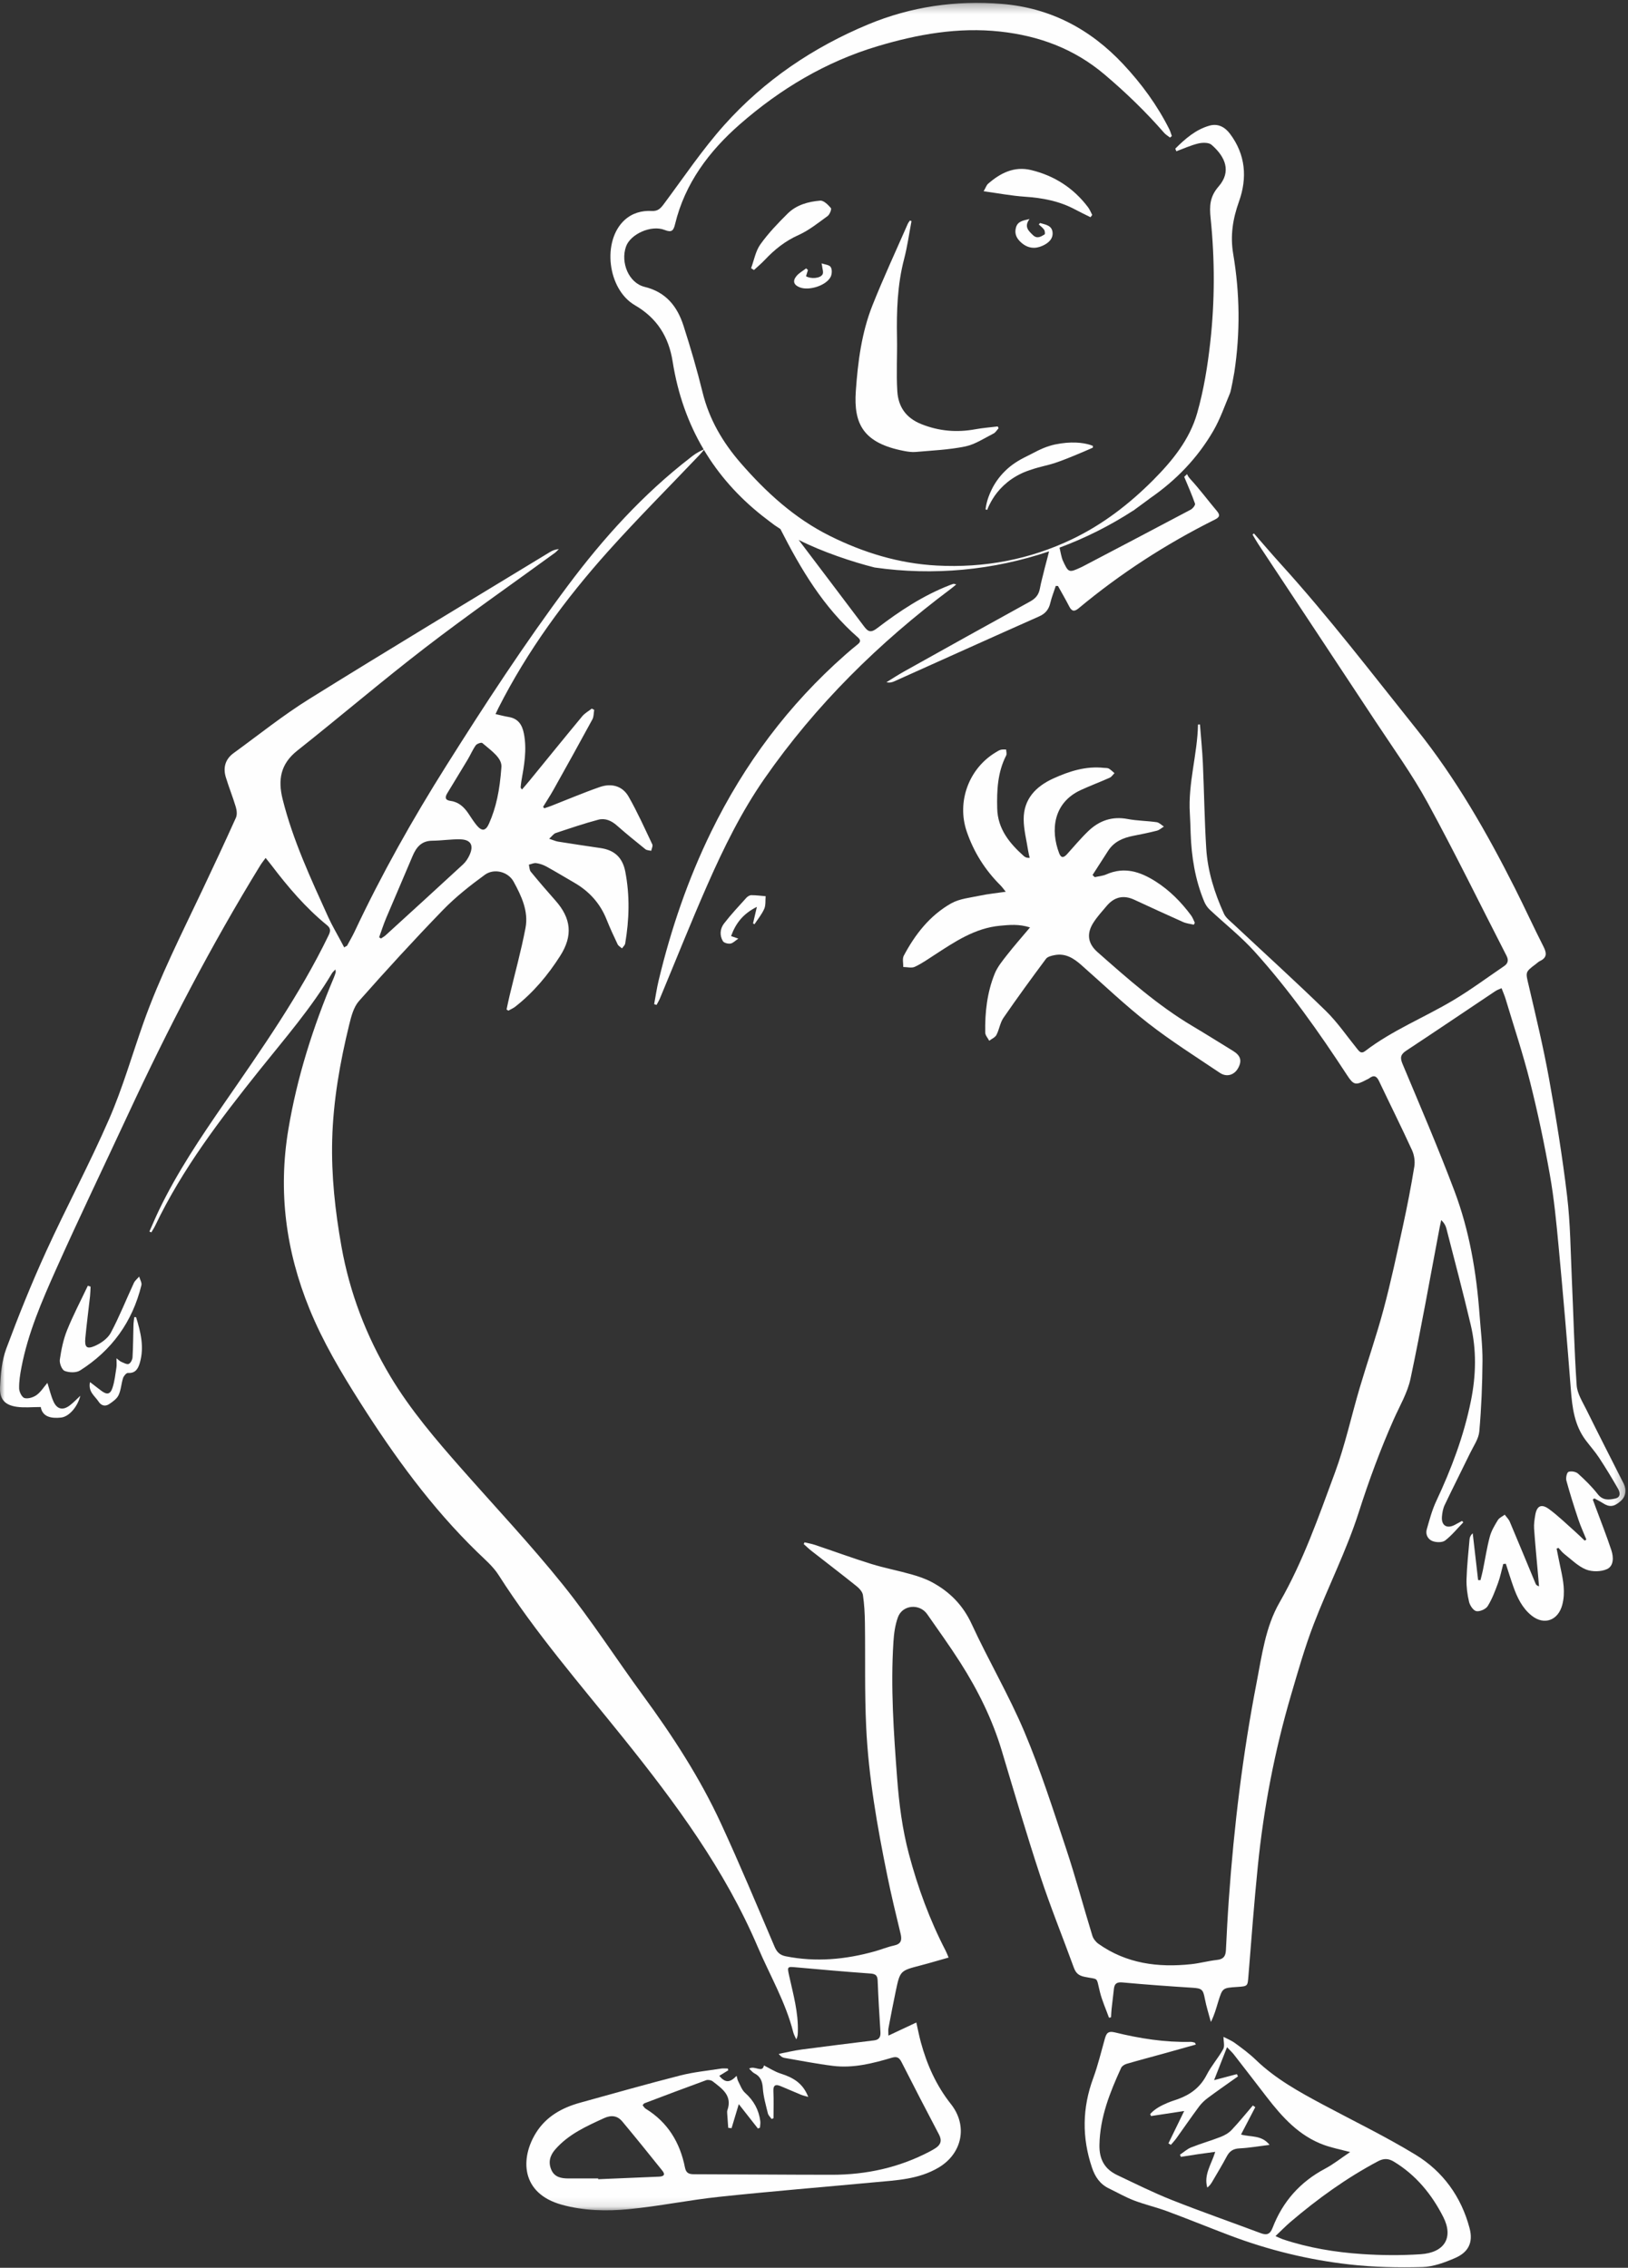 <?xml version="1.0" encoding="UTF-8"?>
<svg width="173px" height="241px" viewBox="0 0 173 241" version="1.1" xmlns="http://www.w3.org/2000/svg" xmlns:xlink="http://www.w3.org/1999/xlink">
    <rect x="0" y="0" width="173" height="241" fill="#333333" stroke="none"/>
    <!-- Generator: sketchtool 45 (43475) - http://www.bohemiancoding.com/sketch -->
    <title>C097CE14-7853-4B64-9F7B-D6323C908044</title>
    <desc>Created with sketchtool.</desc>
    <defs>
        <polygon id="path-1" points="0 234.895 0 0.303 172.734 0.303 172.734 234.895"></polygon>
    </defs>
    <g id="Page-1" stroke="none" stroke-width="1" fill="none" fill-rule="evenodd">
        <g id="404_1920" transform="translate(-1058, -186)">
            <g id="Group" transform="translate(690, 164)">
                <g id="Page-1" transform="translate(368, 22)">
                    <path d="M117.607,96.268 C118.412,95.319 119.386,95.084 120.534,95.616 C122.257,96.414 123.981,97.211 125.716,97.982 C126.07,98.139 126.477,98.179 126.859,98.272 C126.896,98.203 126.932,98.133 126.969,98.063 C126.838,97.801 126.743,97.513 126.571,97.281 C125.522,95.866 124.3,94.626 122.805,93.675 C121.172,92.635 119.479,92.076 117.565,92.923 C117.186,93.091 116.746,93.121 116.334,93.215 C116.256,93.139 116.178,93.064 116.1,92.989 C116.652,92.131 117.204,91.272 117.757,90.414 C118.381,89.446 119.336,89.038 120.416,88.826 C121.26,88.661 122.106,88.492 122.939,88.278 C123.206,88.21 123.434,87.991 123.681,87.841 C123.427,87.68 123.187,87.415 122.915,87.376 C121.889,87.229 120.838,87.23 119.823,87.037 C118.176,86.723 116.805,87.213 115.645,88.325 C114.843,89.094 114.13,89.955 113.383,90.78 C113.047,91.152 112.762,91.223 112.552,90.677 C111.623,88.25 111.909,85.317 114.843,83.963 C115.854,83.496 116.901,83.107 117.918,82.652 C118.121,82.561 118.263,82.331 118.432,82.164 C118.231,81.998 118.046,81.801 117.822,81.675 C117.679,81.596 117.476,81.621 117.3,81.602 C115.39,81.394 113.63,81.958 111.936,82.728 C110.085,83.569 108.771,84.909 108.782,87.072 C108.787,88.17 109.08,89.268 109.249,90.366 C109.288,90.621 109.356,90.873 109.42,91.17 C109.228,91.154 109.149,91.162 109.082,91.138 C108.989,91.103 108.891,91.059 108.817,90.993 C107.285,89.63 106.022,88.098 105.969,85.92 C105.921,83.986 106.007,82.065 106.923,80.283 C107.008,80.118 106.923,79.865 106.917,79.653 C106.724,79.659 106.523,79.63 106.343,79.68 C106.153,79.733 105.979,79.853 105.805,79.957 C102.954,81.666 101.657,85.198 102.721,88.341 C103.466,90.541 104.672,92.451 106.317,94.089 C106.485,94.256 106.621,94.455 106.877,94.767 C105.848,94.918 104.974,95.003 104.121,95.184 C103.088,95.403 101.96,95.504 101.071,96.007 C98.811,97.286 97.245,99.294 96.04,101.566 C95.871,101.886 95.996,102.361 95.985,102.764 C96.396,102.767 96.869,102.902 97.207,102.746 C97.937,102.409 98.607,101.936 99.285,101.495 C101.455,100.086 103.601,98.622 106.285,98.378 C107.269,98.288 108.261,98.182 109.456,98.558 C108.567,99.617 107.766,100.52 107.025,101.47 C106.531,102.102 105.995,102.75 105.7,103.48 C104.893,105.477 104.656,107.596 104.696,109.739 C104.702,110.029 104.972,110.314 105.12,110.602 C105.382,110.4 105.746,110.252 105.886,109.986 C106.189,109.408 106.27,108.695 106.632,108.168 C108.094,106.045 109.614,103.96 111.154,101.893 C111.33,101.657 111.76,101.56 112.091,101.498 C113.224,101.285 114.09,101.834 114.896,102.544 C117.252,104.621 119.529,106.803 122.001,108.732 C124.433,110.629 127.056,112.285 129.621,114.009 C130.357,114.504 131.161,114.247 131.567,113.515 C132.002,112.729 131.841,112.18 131.029,111.682 C129.604,110.807 128.189,109.914 126.751,109.061 C123.043,106.861 119.839,104.014 116.627,101.181 C115.585,100.263 115.449,99.21 116.192,98.049 C116.6,97.414 117.116,96.846 117.607,96.268" id="Fill-1" fill="#FEFEFE"></path>
                    <path d="M150.976,239.559 C148.908,239.698 146.816,239.681 144.747,239.543 C141.891,239.351 139.065,238.887 136.333,237.976 C136.125,237.906 135.928,237.803 135.539,237.634 C136.159,237.046 136.629,236.559 137.142,236.122 C140.022,233.668 143.075,231.464 146.427,229.684 C147.045,229.355 147.543,229.372 148.123,229.723 C150.476,231.147 152.151,233.204 153.368,235.6 C154.479,237.784 153.507,239.39 150.976,239.559 M150.414,228.98 C147.242,227.05 143.886,225.424 140.607,223.671 C138.06,222.31 135.538,220.921 133.433,218.888 C132.761,218.24 132.001,217.677 131.244,217.127 C130.822,216.822 130.323,216.625 130.013,216.461 C130.013,216.936 130.163,217.438 129.985,217.76 C129.46,218.709 128.718,219.541 128.225,220.503 C127.554,221.814 126.511,222.59 125.182,223.074 C124.825,223.203 124.458,223.308 124.109,223.456 C123.406,223.753 122.728,224.094 122.222,224.666 C122.253,224.736 122.284,224.806 122.315,224.876 C123.467,224.701 124.618,224.526 125.838,224.34 C125.245,225.559 124.704,226.67 124.163,227.781 C124.251,227.832 124.339,227.882 124.427,227.933 C124.614,227.711 124.818,227.502 124.987,227.267 C125.799,226.135 126.587,224.984 127.418,223.866 C127.682,223.511 128.021,223.194 128.377,222.93 C129.422,222.154 130.492,221.414 131.553,220.66 C131.514,220.58 131.474,220.5 131.435,220.42 C130.693,220.617 129.952,220.813 129.015,221.061 C129.512,219.796 129.926,218.74 130.39,217.56 C130.711,217.9 130.936,218.101 131.118,218.335 C132.285,219.834 133.442,221.342 134.602,222.846 C136.258,224.991 138.048,226.988 140.687,227.946 C141.529,228.252 142.42,228.423 143.469,228.704 C142.513,229.345 141.706,229.993 140.808,230.469 C138.159,231.875 136.305,233.966 135.236,236.745 C134.971,237.431 134.629,237.568 133.973,237.322 C130.823,236.14 127.644,235.034 124.517,233.794 C122.547,233.013 120.644,232.06 118.726,231.152 C117.39,230.519 116.804,229.486 116.832,227.947 C116.887,224.995 117.947,222.361 119.14,219.752 C119.228,219.56 119.5,219.392 119.719,219.328 C121.054,218.938 122.4,218.585 123.741,218.214 C124.847,217.908 125.951,217.595 127.076,217.279 C127.009,217.155 126.993,217.085 126.961,217.076 C126.818,217.037 126.669,216.989 126.523,216.993 C123.792,217.057 121.116,216.636 118.481,215.988 C117.703,215.797 117.559,216.124 117.398,216.69 C117.005,218.078 116.672,219.49 116.174,220.84 C115.003,224.011 114.961,227.16 116.04,230.358 C116.374,231.349 116.897,232.114 117.844,232.571 C118.731,233 119.592,233.496 120.508,233.847 C121.662,234.288 122.878,234.565 124.036,234.995 C126.263,235.821 128.462,236.719 130.683,237.56 C134.797,239.118 139.051,240.157 143.41,240.649 C145.967,240.938 148.566,240.988 151.14,240.922 C152.311,240.892 153.52,240.442 154.618,239.967 C156.046,239.35 156.564,238.31 156.167,236.802 C155.287,233.458 153.338,230.759 150.414,228.98" id="Fill-3" fill="#FEFEFE"></path>
                    <path d="M9.567,137.76 C9.605,137.42 9.607,137.075 9.625,136.733 C9.529,136.7 9.432,136.668 9.335,136.636 C8.592,138.204 7.78,139.745 7.132,141.351 C6.731,142.343 6.511,143.426 6.357,144.49 C6.301,144.876 6.575,145.572 6.871,145.689 C7.346,145.876 8.094,145.903 8.503,145.644 C11.879,143.509 14.072,140.476 15.026,136.585 C15.092,136.314 14.873,135.974 14.788,135.666 C14.596,135.891 14.343,136.088 14.223,136.346 C13.404,138.109 12.688,139.925 11.774,141.636 C11.45,142.242 10.731,142.753 10.075,143.037 C9.213,143.409 8.978,143.167 9.067,142.213 C9.205,140.726 9.403,139.245 9.567,137.76" id="Fill-5" fill="#FEFEFE"></path>
                    <path d="M133.136,223.752 C132.385,224.627 131.66,225.527 130.868,226.364 C130.565,226.685 130.134,226.928 129.716,227.091 C128.684,227.493 127.613,227.796 126.584,228.205 C126.151,228.378 125.784,228.72 125.388,228.984 C125.422,229.06 125.456,229.137 125.49,229.213 C126.1,229.118 126.709,229.017 127.32,228.928 C127.91,228.842 128.502,228.766 129.137,228.68 C128.719,230.035 127.902,231.108 128.292,232.477 C128.528,232.298 128.683,232.086 128.814,231.861 C129.337,230.966 129.877,230.08 130.362,229.166 C130.666,228.593 131.059,228.341 131.729,228.31 C132.741,228.264 133.747,228.08 134.908,227.935 C134.057,226.865 132.915,227.133 131.878,226.839 C132.406,225.824 132.899,224.879 133.391,223.934 C133.306,223.873 133.221,223.812 133.136,223.752" id="Fill-7" fill="#FEFEFE"></path>
                    <path d="M14.267,139.975 C14.238,140.258 14.19,140.54 14.182,140.824 C14.149,141.963 14.15,143.103 14.083,144.24 C14.068,144.494 13.88,144.867 13.678,144.947 C13.472,145.027 13.145,144.828 12.883,144.721 C12.744,144.664 12.633,144.541 12.378,144.35 C12.378,144.786 12.413,145.064 12.371,145.331 C12.257,146.051 12.183,146.789 11.957,147.475 C11.718,148.198 11.363,148.249 10.756,147.792 C10.383,147.51 10.014,147.223 9.565,146.878 C9.343,147.918 10.09,148.354 10.477,148.954 C10.761,149.394 11.184,149.489 11.594,149.22 C11.979,148.966 12.415,148.657 12.601,148.264 C12.864,147.708 12.885,147.042 13.078,146.446 C13.151,146.223 13.43,145.893 13.595,145.905 C14.402,145.961 14.679,145.439 14.856,144.838 C15.348,143.163 14.948,141.564 14.462,139.979 C14.397,139.978 14.332,139.976 14.267,139.975" id="Fill-9" fill="#FEFEFE"></path>
                    <path d="M82.938,221.69 C83.664,221.988 84.381,222.308 85.106,222.607 C85.312,222.691 85.534,222.738 85.888,222.844 C85.304,221.321 84.199,220.759 82.927,220.351 C82.331,220.16 81.789,219.802 81.179,219.497 C81.021,220.347 80.207,219.472 79.609,219.833 C79.828,220.037 79.966,220.233 80.154,220.329 C80.82,220.666 81.013,221.186 81.063,221.921 C81.124,222.82 81.384,223.708 81.598,224.59 C81.65,224.807 81.856,224.987 81.991,225.185 C82.06,225.158 82.129,225.132 82.197,225.106 C82.197,224.155 82.233,223.203 82.185,222.255 C82.152,221.611 82.39,221.465 82.938,221.69" id="Fill-11" fill="#FEFEFE"></path>
                    <path d="M80.174,98.221 C80.529,97.679 80.955,97.169 81.212,96.584 C81.385,96.191 81.32,95.693 81.362,95.242 C80.854,95.201 80.346,95.131 79.839,95.132 C79.661,95.133 79.44,95.268 79.313,95.409 C78.502,96.308 77.669,97.192 76.933,98.15 C76.517,98.692 76.452,99.404 76.819,100.017 C76.932,100.206 77.365,100.318 77.621,100.276 C77.897,100.231 78.137,99.964 78.458,99.751 C78.13,99.635 77.93,99.564 77.688,99.479 C78.179,98.135 78.942,97.113 80.431,96.374 C80.261,97.1 80.14,97.616 80.02,98.131 C80.071,98.161 80.123,98.191 80.174,98.221" id="Fill-13" fill="#FEFEFE"></path>
                    <path d="M96.86,23.501 C96.805,23.478 96.751,23.455 96.696,23.432 C96.616,23.554 96.516,23.668 96.459,23.8 C95.202,26.674 93.878,29.521 92.718,32.434 C91.557,35.353 91.16,38.459 90.943,41.572 C90.698,45.084 91.765,47.104 96.093,47.928 C96.489,48.003 96.904,48.065 97.301,48.03 C99.062,47.872 100.846,47.801 102.57,47.446 C103.624,47.229 104.591,46.568 105.579,46.071 C105.797,45.962 105.938,45.702 106.115,45.511 C106.085,45.447 106.055,45.382 106.025,45.318 C105.231,45.416 104.43,45.475 103.644,45.619 C101.679,45.977 99.805,45.827 97.916,45.076 C96.249,44.412 95.453,43.21 95.352,41.565 C95.236,39.676 95.356,37.775 95.32,35.88 C95.267,33.061 95.357,30.266 96.078,27.513 C96.423,26.198 96.605,24.84 96.86,23.501" id="Fill-15" fill="#FEFEFE"></path>
                    <path d="M115.883,23.085 C115.943,23.004 116.004,22.923 116.064,22.842 C115.919,22.569 115.807,22.271 115.624,22.027 C114.085,19.988 112.057,18.676 109.582,18.075 C107.778,17.637 106.315,18.385 105.002,19.526 C104.828,19.678 104.751,19.94 104.526,20.327 C106.081,20.539 107.49,20.81 108.911,20.905 C110.779,21.031 112.569,21.364 114.233,22.256 C114.775,22.546 115.332,22.81 115.883,23.085" id="Fill-17" fill="#FEFEFE"></path>
                    <path d="M87.948,22.957 C88.17,22.796 88.393,22.224 88.297,22.113 C88,21.764 87.53,21.292 87.164,21.322 C85.899,21.425 84.637,21.769 83.704,22.693 C82.668,23.72 81.645,24.787 80.801,25.969 C80.29,26.685 80.131,27.652 79.814,28.505 C79.915,28.569 80.017,28.632 80.12,28.696 C80.51,28.334 80.922,27.993 81.285,27.607 C82.315,26.512 83.446,25.609 84.852,24.98 C85.964,24.481 86.949,23.683 87.948,22.957" id="Fill-19" fill="#FEFEFE"></path>
                    <path d="M107.959,24.189 C107.775,24.865 108.046,25.366 108.539,25.796 C109.224,26.394 109.989,26.482 110.797,26.113 C111.403,25.836 111.922,25.395 111.849,24.682 C111.773,23.941 111.079,23.867 110.52,23.7 C110.476,23.752 110.432,23.803 110.388,23.855 C110.581,24.038 110.808,24.199 110.954,24.414 C111.041,24.542 111.07,24.872 111.004,24.912 C110.623,25.144 110.216,25.417 109.773,24.992 C109.297,24.536 108.799,24.098 109.4,23.277 C108.692,23.439 108.14,23.523 107.959,24.189" id="Fill-21" fill="#FEFEFE"></path>
                    <path d="M84.975,30.533 C85.966,30.93 87.802,30.35 88.271,29.419 C88.417,29.129 88.437,28.621 88.272,28.375 C88.113,28.137 87.641,28.109 87.307,27.989 C87.324,28.077 87.341,28.164 87.358,28.252 C87.384,28.557 87.532,28.928 87.41,29.154 C87.171,29.596 86.162,29.663 85.652,29.356 C85.72,29.136 85.788,28.916 85.855,28.696 L85.668,28.519 C85.315,28.793 84.896,29.014 84.624,29.353 C84.202,29.88 84.358,30.286 84.975,30.533" id="Fill-23" fill="#FEFEFE"></path>
                    <g id="Group-27" transform="translate(0, 0.002)">
                        <mask id="mask-2" fill="white">
                            <use xlink:href="#path-1"></use>
                        </mask>
                        <g id="Clip-26"></g>
                        <path d="M70.007,231.316 C67.86,231.403 65.714,231.496 63.567,231.587 C63.566,231.56 63.565,231.533 63.564,231.505 C62.502,231.505 61.439,231.509 60.376,231.505 C59.635,231.502 58.932,231.367 58.595,230.606 C58.242,229.81 58.425,229.085 58.994,228.431 C60.399,226.814 62.286,225.969 64.176,225.103 C64.971,224.739 65.612,224.83 66.14,225.464 C67.577,227.19 68.991,228.937 70.393,230.692 C70.764,231.156 70.464,231.298 70.007,231.316 M41.032,97.568 C41.956,95.372 42.913,93.191 43.833,90.994 C44.234,90.037 44.781,89.351 45.938,89.343 C46.922,89.336 47.907,89.173 48.889,89.194 C50.031,89.219 50.372,89.822 49.895,90.868 C49.73,91.228 49.497,91.589 49.208,91.856 C46.472,94.385 43.717,96.893 40.964,99.404 C40.821,99.534 40.643,99.625 40.482,99.734 C40.417,99.691 40.353,99.647 40.289,99.604 C40.535,98.924 40.752,98.233 41.032,97.568 M47.535,84.289 C48.253,83.096 48.986,81.913 49.699,80.718 C49.998,80.219 50.224,79.672 50.559,79.201 C50.681,79.031 51.152,78.875 51.252,78.96 C52.243,79.805 53.398,80.577 53.278,81.575 C53.099,84.011 52.725,85.813 51.966,87.52 C51.608,88.328 51.2,88.373 50.633,87.678 C50.314,87.286 50.047,86.853 49.763,86.433 C49.306,85.759 48.735,85.229 47.899,85.117 C47.266,85.033 47.275,84.721 47.535,84.289 M170.323,159.735 C171.019,160.19 171.51,160.143 172.214,159.527 C172.765,159.044 172.883,158.341 172.542,157.668 C171.214,155.046 169.874,152.43 168.573,149.795 C168.162,148.963 167.605,148.096 167.545,147.216 C167.288,143.477 167.206,139.726 167.034,135.98 C166.898,133.02 166.88,130.043 166.53,127.107 C166.033,122.934 165.359,118.776 164.611,114.639 C164.008,111.304 163.213,108.002 162.443,104.7 C162.116,103.301 162.045,103.318 163.21,102.446 C163.352,102.34 163.481,102.206 163.638,102.132 C164.397,101.774 164.374,101.293 164.024,100.605 C162.98,98.552 162.025,96.454 160.987,94.398 C157.992,88.462 154.711,82.714 150.531,77.495 C145.796,71.581 141.199,65.557 136.103,59.94 C135.135,58.873 134.202,57.773 133.252,56.689 C133.202,56.728 133.15,56.767 133.1,56.806 C133.306,57.148 133.499,57.499 133.719,57.832 C137.869,64.108 142.031,70.377 146.17,76.661 C148.051,79.516 150.069,82.302 151.702,85.295 C154.625,90.65 157.302,96.14 160.091,101.569 C160.337,102.047 160.241,102.393 159.823,102.676 C158.022,103.898 156.271,105.204 154.403,106.314 C151.316,108.15 147.944,109.494 145.067,111.696 C144.644,112.02 144.45,111.745 144.21,111.45 C143.113,110.092 142.118,108.626 140.876,107.414 C137.665,104.285 134.341,101.272 131.069,98.205 C130.703,97.862 130.256,97.527 130.06,97.093 C129.06,94.888 128.332,92.581 128.181,90.157 C127.994,87.149 127.959,84.133 127.824,81.122 C127.762,79.743 127.62,78.367 127.514,76.99 C127.445,76.991 127.376,76.992 127.307,76.993 C127.244,80.159 126.24,83.228 126.439,86.421 C126.483,87.129 126.5,87.838 126.524,88.547 C126.611,91.043 126.998,93.482 127.962,95.801 C128.093,96.116 128.296,96.429 128.543,96.66 C130.13,98.153 131.862,99.51 133.315,101.121 C136.989,105.192 140.148,109.666 143.145,114.253 C143.834,115.309 144.047,115.363 145.171,114.764 C145.283,114.704 145.406,114.66 145.506,114.585 C146.003,114.209 146.293,114.358 146.549,114.899 C147.709,117.347 148.923,119.77 150.05,122.234 C150.287,122.751 150.383,123.423 150.291,123.984 C149.945,126.107 149.533,128.223 149.075,130.326 C148.433,133.269 147.806,136.22 147.028,139.129 C146.276,141.939 145.316,144.693 144.49,147.484 C143.6,150.489 142.939,153.574 141.855,156.505 C140.122,161.189 138.483,165.921 135.972,170.291 C134.474,172.897 134.1,175.891 133.535,178.804 C132.06,186.401 131.132,194.067 130.586,201.782 C130.457,203.6 130.359,205.421 130.272,207.242 C130.242,207.866 130.027,208.203 129.351,208.278 C128.422,208.381 127.51,208.635 126.582,208.734 C123.061,209.111 119.703,208.678 116.728,206.571 C116.445,206.37 116.178,206.032 116.078,205.704 C115.127,202.607 114.295,199.473 113.272,196.401 C111.89,192.249 110.556,188.064 108.856,184.039 C107.206,180.133 105.036,176.45 103.258,172.593 C102.325,170.572 100.916,169.149 99.025,168.136 C98.344,167.771 97.59,167.517 96.843,167.306 C95.431,166.906 93.981,166.634 92.581,166.199 C90.573,165.575 88.598,164.848 86.605,164.178 C86.244,164.056 85.863,163.994 85.491,163.905 C85.463,163.966 85.436,164.028 85.409,164.09 C85.684,164.333 85.948,164.592 86.237,164.818 C87.834,166.068 89.447,167.298 91.028,168.567 C91.324,168.804 91.65,169.168 91.701,169.512 C91.846,170.485 91.898,171.478 91.911,172.464 C91.963,176.16 91.87,179.862 92.046,183.552 C92.299,188.876 93.225,194.122 94.29,199.339 C94.71,201.397 95.202,203.44 95.697,205.482 C95.863,206.167 95.774,206.585 94.999,206.753 C94.309,206.902 93.648,207.178 92.966,207.369 C89.849,208.242 86.7,208.534 83.497,207.895 C82.891,207.774 82.562,207.469 82.312,206.882 C80.447,202.506 78.614,198.113 76.621,193.795 C74.386,188.949 71.485,184.489 68.333,180.185 C65.473,176.281 62.853,172.189 59.827,168.421 C56.418,164.177 52.677,160.201 49.074,156.113 C46.324,152.993 43.617,149.836 41.474,146.253 C38.915,141.971 37.16,137.379 36.283,132.456 C35.615,128.703 35.2,124.923 35.301,121.114 C35.411,116.974 36.126,112.902 37.111,108.884 C37.324,108.012 37.577,107.026 38.142,106.386 C41.047,103.103 44.008,99.866 47.058,96.719 C48.406,95.328 49.953,94.107 51.521,92.964 C52.509,92.245 54,92.632 54.582,93.697 C55.409,95.211 56.181,96.839 55.843,98.613 C55.38,101.045 54.716,103.438 54.142,105.848 C54.029,106.323 53.933,106.801 53.83,107.278 C53.894,107.318 53.958,107.359 54.022,107.401 C54.269,107.26 54.539,107.149 54.76,106.975 C56.677,105.473 58.222,103.631 59.523,101.59 C60.898,99.435 60.705,97.595 59.022,95.698 C58.131,94.693 57.255,93.675 56.404,92.636 C56.254,92.454 56.264,92.141 56.2,91.888 C56.461,91.827 56.732,91.689 56.98,91.724 C57.348,91.776 57.726,91.901 58.053,92.081 C59.051,92.629 60.024,93.223 61.01,93.792 C62.602,94.708 63.769,95.988 64.455,97.707 C64.812,98.6 65.215,99.475 65.629,100.344 C65.714,100.524 65.937,100.64 66.097,100.786 C66.214,100.613 66.404,100.453 66.436,100.266 C66.867,97.724 66.94,95.186 66.448,92.633 C66.156,91.121 65.29,90.338 63.815,90.123 C62.311,89.904 60.809,89.678 59.309,89.439 C59.038,89.396 58.778,89.272 58.356,89.133 C58.681,88.841 58.835,88.599 59.046,88.529 C60.553,88.028 62.058,87.513 63.591,87.107 C64.297,86.92 64.968,87.208 65.545,87.718 C66.533,88.589 67.556,89.421 68.583,90.246 C68.735,90.369 68.992,90.363 69.201,90.416 C69.246,90.186 69.399,89.904 69.318,89.733 C68.508,88.025 67.732,86.293 66.796,84.653 C66.138,83.501 64.958,83.211 63.735,83.637 C61.994,84.243 60.294,84.968 58.575,85.64 C58.333,85.735 58.084,85.811 57.837,85.896 C57.796,85.845 57.754,85.794 57.712,85.743 C58.088,85.126 58.486,84.521 58.838,83.89 C60.221,81.417 61.598,78.94 62.949,76.449 C63.105,76.162 63.082,75.778 63.142,75.439 C63.058,75.393 62.973,75.347 62.888,75.301 C62.546,75.571 62.142,75.79 61.87,76.118 C59.993,78.38 58.146,80.664 56.286,82.939 C56.026,83.258 55.753,83.567 55.467,83.902 C55.374,83.763 55.322,83.721 55.325,83.684 C55.344,83.458 55.364,83.231 55.404,83.008 C55.703,81.334 56.007,79.665 55.671,77.953 C55.488,77.016 55.062,76.36 54.055,76.193 C53.601,76.119 53.155,75.996 52.657,75.884 C52.794,75.597 52.876,75.413 52.966,75.234 C56.061,69.134 60.073,63.662 64.618,58.589 C67.761,55.081 71.099,51.748 74.344,48.332 C74.496,48.172 74.699,47.93 74.802,47.807 C76.363,50.426 78.415,52.761 80.98,54.795 C81.531,55.232 82.325,55.82 82.325,55.82 C82.325,55.82 82.687,56.055 82.93,56.22 C85.094,60.472 87.505,64.546 91.167,67.739 C91.478,68.01 91.462,68.218 91.147,68.469 C90.691,68.831 90.247,69.209 89.81,69.595 C83.798,74.894 79.1,81.178 75.58,88.377 C73.106,93.436 71.306,98.718 69.995,104.178 C69.794,105.014 69.672,105.868 69.513,106.713 C69.599,106.739 69.685,106.764 69.772,106.79 C69.892,106.558 70.03,106.334 70.13,106.095 C71.807,102.073 73.416,98.022 75.17,94.034 C76.897,90.112 78.793,86.256 81.246,82.73 C86.693,74.9 93.405,68.289 101.03,62.584 C101.209,62.45 101.377,62.302 101.617,62.107 C101.42,62.062 101.366,62.032 101.325,62.044 C101.181,62.085 101.039,62.138 100.899,62.193 C98.085,63.289 95.59,64.937 93.213,66.758 C92.569,67.251 92.265,67.162 91.837,66.592 C89.522,63.513 87.19,60.445 84.868,57.372 C87.366,58.646 90.679,59.742 92.944,60.307 C99.206,61.204 105.558,60.598 111.477,58.594 C111.368,59.079 111.038,60.263 110.994,60.46 C110.839,61.152 110.631,61.834 110.507,62.531 C110.39,63.184 110.065,63.59 109.475,63.915 C104.991,66.38 100.523,68.874 96.054,71.368 C95.423,71.72 94.818,72.121 94.201,72.499 C94.53,72.579 94.787,72.513 95.027,72.406 C100.157,70.105 105.28,67.789 110.419,65.507 C111.092,65.208 111.447,64.771 111.611,64.075 C111.756,63.461 111.996,62.868 112.193,62.265 C112.272,62.268 112.349,62.271 112.428,62.274 C112.828,62.999 113.247,63.715 113.624,64.452 C113.891,64.973 114.165,65.021 114.617,64.645 C119.076,60.933 123.916,57.799 129.107,55.211 C129.612,54.959 129.678,54.735 129.313,54.303 C128.365,53.179 127.488,51.994 126.494,50.913 C126.322,50.725 126.211,50.553 126.146,50.383 L125.841,50.671 C126.234,51.619 126.653,52.557 126.989,53.524 C127.04,53.67 126.748,54.045 126.532,54.159 C122.689,56.2 118.832,58.218 114.979,60.24 C114.956,60.252 114.932,60.261 114.909,60.271 C113.565,60.899 113.536,60.877 112.909,59.497 C112.848,59.364 112.653,58.539 112.592,58.196 C115.317,57.182 117.943,55.869 120.414,54.264 C120.415,54.267 120.416,54.27 120.417,54.273 L122.012,53.101 L122.014,53.105 C122.063,53.059 122.119,53.012 122.19,52.963 C124.962,51.055 127.26,48.677 128.944,45.768 C129.673,44.508 130.152,43.101 130.719,41.75 C130.813,41.526 131.132,39.786 131.168,39.547 C131.803,35.359 131.755,31.165 131.048,26.995 C130.719,25.051 131,23.266 131.659,21.421 C132.557,18.913 132.374,16.43 130.701,14.21 C130.152,13.483 129.41,13.094 128.506,13.356 C127.056,13.776 125.946,14.744 124.901,15.786 C124.887,15.8 124.928,15.867 125.003,16.073 C125.782,15.788 126.544,15.435 127.344,15.245 C127.786,15.14 128.449,15.129 128.744,15.384 C130.264,16.7 130.848,18.261 129.495,19.816 C128.549,20.901 128.516,21.911 128.646,23.181 C129.098,27.579 129.099,31.994 128.608,36.384 C128.326,38.914 127.913,41.463 127.216,43.906 C126.418,46.702 124.606,48.943 122.55,51.009 C120.003,53.568 117.182,55.736 113.943,57.292 C109.406,59.472 104.576,60.369 99.547,60.1 C95.524,59.885 91.744,58.727 88.162,56.938 C84.43,55.075 81.404,52.312 78.695,49.189 C76.797,47.001 75.365,44.566 74.663,41.706 C74.079,39.323 73.387,36.962 72.637,34.626 C71.978,32.576 70.788,31.042 68.501,30.484 C66.812,30.072 65.921,27.899 66.525,26.195 C66.994,24.874 69.2,23.871 70.628,24.436 C71.389,24.737 71.571,24.503 71.737,23.815 C72.783,19.476 75.359,16.063 78.621,13.208 C82.91,9.456 87.745,6.557 93.256,4.909 C97.507,3.638 101.819,2.866 106.279,3.352 C110.408,3.802 114.132,5.174 117.355,7.898 C119.627,9.82 121.75,11.871 123.701,14.11 C123.875,14.31 124.119,14.449 124.33,14.616 C124.395,14.564 124.461,14.511 124.526,14.459 C124.437,14.216 124.371,13.962 124.256,13.732 C122.974,11.18 121.318,8.914 119.358,6.819 C115.836,3.055 111.572,0.83 106.46,0.412 C101.575,0.012 96.791,0.704 92.253,2.594 C86.401,5.031 81.219,8.535 76.988,13.258 C74.632,15.888 72.651,18.855 70.533,21.694 C70.189,22.155 69.903,22.454 69.263,22.419 C68.201,22.36 67.191,22.639 66.382,23.373 C63.953,25.577 64.541,30.732 67.462,32.43 C69.807,33.793 71.059,35.765 71.481,38.432 C72.023,41.859 73.12,44.974 74.777,47.766 C74.576,47.852 74.059,48.092 73.582,48.457 C73.502,48.518 73.425,48.585 73.345,48.647 C68.333,52.52 64.125,57.174 60.353,62.223 C55.741,68.399 51.53,74.851 47.423,81.372 C43.84,87.061 40.549,92.906 37.686,98.991 C37.443,99.508 37.15,100 36.88,100.503 C36.778,100.562 36.676,100.619 36.573,100.677 C36.454,100.451 36.334,100.224 36.214,99.998 C35.768,99.155 35.275,98.333 34.883,97.466 C33.036,93.385 31.135,89.327 30.038,84.948 C29.515,82.86 29.807,81.181 31.596,79.765 C36.164,76.147 40.597,72.356 45.215,68.804 C49.712,65.346 54.373,62.099 58.959,58.756 C59.116,58.641 59.245,58.487 59.388,58.352 C58.99,58.381 58.691,58.512 58.415,58.681 C49.887,63.87 41.329,69.011 32.854,74.285 C30.065,76.021 27.487,78.097 24.823,80.033 C23.94,80.675 23.686,81.576 23.997,82.598 C24.319,83.66 24.74,84.693 25.057,85.756 C25.164,86.111 25.213,86.578 25.071,86.895 C23.918,89.459 22.725,92.005 21.522,94.546 C19.312,99.216 16.966,103.826 15.238,108.708 C14.031,112.121 13.033,115.623 11.591,118.933 C9.519,123.69 7.055,128.273 4.899,132.995 C3.354,136.378 1.963,139.836 0.666,143.322 C0.192,144.594 0.068,146.035 0.004,147.409 C-0.057,148.716 0.532,149.326 1.795,149.504 C2.586,149.616 3.404,149.525 4.332,149.525 C4.503,150.561 5.426,150.764 6.49,150.645 C7.35,150.548 8.245,149.492 8.537,148.329 C8.162,148.675 7.816,149.049 7.416,149.353 C6.693,149.904 6.067,149.776 5.691,148.954 C5.414,148.35 5.269,147.686 5.037,146.959 C4.643,147.418 4.333,147.93 3.886,148.252 C3.543,148.5 2.983,148.674 2.603,148.571 C2.33,148.496 2.04,147.914 2.032,147.553 C2.016,146.803 2.139,146.04 2.282,145.297 C2.979,141.658 4.446,138.275 5.941,134.927 C8.418,129.378 11.065,123.904 13.625,118.392 C17.833,109.331 22.432,100.478 27.661,91.96 C27.811,91.716 27.995,91.493 28.226,91.172 C28.493,91.506 28.684,91.733 28.863,91.969 C30.614,94.275 32.485,96.472 34.739,98.31 C35.165,98.657 35.136,98.947 34.911,99.41 C31.839,105.756 27.794,111.496 23.809,117.272 C21.29,120.924 18.815,124.601 16.89,128.614 C16.532,129.358 16.214,130.12 15.877,130.874 C15.945,130.904 16.013,130.935 16.081,130.965 C16.216,130.733 16.368,130.509 16.484,130.267 C19.378,124.203 23.434,118.909 27.594,113.702 C30.268,110.356 33.086,107.129 35.279,103.426 C35.356,103.295 35.486,103.196 35.646,103.022 C35.661,103.198 35.688,103.277 35.669,103.342 C35.612,103.535 35.546,103.727 35.468,103.912 C33.275,109.112 31.57,114.452 30.64,120.036 C29.542,126.621 30.377,132.949 32.889,139.103 C34.324,142.618 36.252,145.858 38.277,149.047 C41.899,154.751 45.849,160.201 50.714,164.935 C51.511,165.71 52.395,166.456 52.982,167.378 C56.906,173.533 61.688,179.033 66.238,184.698 C71.794,191.618 77.03,198.704 80.531,206.92 C81.809,209.921 83.483,212.759 84.291,215.957 C84.358,216.222 84.504,216.466 84.613,216.72 C84.782,216.417 84.775,216.169 84.783,215.921 C84.85,213.866 84.287,211.909 83.852,209.932 C83.641,208.972 83.672,208.985 84.611,209.071 C87.233,209.31 89.857,209.538 92.484,209.727 C93.024,209.766 93.242,209.911 93.264,210.472 C93.335,212.293 93.441,214.113 93.559,215.933 C93.593,216.452 93.44,216.763 92.897,216.831 C90.335,217.149 87.772,217.458 85.214,217.799 C84.387,217.909 83.572,218.109 82.752,218.268 C82.952,218.536 83.145,218.656 83.353,218.692 C85.075,218.989 86.792,219.329 88.525,219.543 C90.679,219.809 92.753,219.275 94.798,218.669 C95.334,218.51 95.57,218.684 95.804,219.143 C97.111,221.715 98.434,224.278 99.779,226.83 C100.124,227.485 99.967,227.934 99.386,228.303 C99.194,228.425 98.995,228.537 98.794,228.644 C95.542,230.353 92.059,231.115 88.406,231.114 C83.517,231.113 78.628,231.067 73.738,231.058 C73.204,231.056 72.904,230.929 72.789,230.348 C72.263,227.692 70.966,225.538 68.612,224.093 C68.478,224.012 68.395,223.848 68.287,223.722 C68.379,223.622 68.419,223.54 68.481,223.517 C70.661,222.692 72.84,221.865 75.03,221.068 C75.229,220.996 75.563,221.052 75.731,221.183 C76.725,221.955 77.843,222.687 77.297,224.254 C77.264,224.347 77.267,224.456 77.273,224.556 C77.307,225.08 77.348,225.602 77.386,226.125 C77.504,226.138 77.622,226.152 77.74,226.165 C77.976,225.378 78.212,224.591 78.507,223.608 C79.265,224.574 79.902,225.386 80.539,226.198 C80.612,226.169 80.684,226.139 80.757,226.11 C80.771,225.878 80.823,225.641 80.793,225.415 C80.636,224.21 80.095,223.226 79.175,222.407 C78.835,222.104 78.668,221.6 78.445,221.176 C78.359,221.013 78.337,220.818 78.275,220.599 C77.543,221.36 77.072,221.354 76.432,220.602 C76.756,220.402 77.075,220.206 77.394,220.01 C77.377,219.948 77.359,219.887 77.342,219.824 C77.101,219.824 76.856,219.793 76.621,219.83 C75.173,220.058 73.701,220.2 72.286,220.562 C68.731,221.47 65.201,222.473 61.663,223.451 C59.73,223.985 58.042,224.911 56.951,226.667 C55.293,229.334 55.305,233.091 59.714,234.303 C62.052,234.945 64.444,235 66.806,234.772 C70.029,234.46 73.217,233.799 76.438,233.456 C81.928,232.873 87.433,232.426 92.93,231.913 C95.269,231.695 97.619,231.609 99.744,230.347 C102.254,228.856 102.873,225.903 101.048,223.598 C99.498,221.641 98.5,219.416 97.852,217.023 C97.676,216.373 97.549,215.71 97.373,214.933 C96.361,215.408 95.455,215.833 94.407,216.325 C94.407,215.976 94.373,215.751 94.412,215.541 C94.661,214.224 94.912,212.907 95.188,211.596 C95.647,209.421 95.657,209.431 97.838,208.863 C98.807,208.611 99.767,208.322 100.803,208.03 C100.667,207.711 100.592,207.502 100.49,207.306 C98.795,204.035 97.534,200.597 96.589,197.042 C95.884,194.391 95.539,191.686 95.333,188.95 C94.971,184.122 94.629,179.296 94.943,174.453 C94.999,173.579 95.122,172.673 95.422,171.858 C95.908,170.535 97.723,170.382 98.53,171.541 C99.717,173.244 100.931,174.931 102.047,176.68 C103.915,179.61 105.45,182.704 106.454,186.051 C107.789,190.508 109.099,194.976 110.554,199.395 C111.629,202.659 112.927,205.849 114.103,209.08 C114.312,209.653 114.587,209.939 115.245,210.077 C116.784,210.402 116.467,209.993 116.88,211.673 C117.111,212.612 117.519,213.507 117.847,214.422 C117.92,214.409 117.992,214.396 118.065,214.383 C118.083,214.095 118.091,213.806 118.121,213.519 C118.199,212.794 118.288,212.071 118.371,211.346 C118.435,210.787 118.694,210.621 119.29,210.676 C121.76,210.903 124.234,211.083 126.71,211.238 C127.711,211.301 127.844,211.411 128.031,212.397 C128.189,213.233 128.456,214.049 128.674,214.873 C129.055,214.134 129.235,213.428 129.45,212.734 C129.907,211.254 129.915,211.256 131.46,211.155 C132.617,211.08 132.577,211.076 132.666,209.969 C132.979,206.081 133.271,202.191 133.663,198.311 C134.285,192.15 135.445,186.084 137.19,180.139 C137.931,177.614 138.654,175.072 139.595,172.618 C141.128,168.626 143.087,164.781 144.386,160.72 C145.462,157.353 146.671,154.069 148.099,150.848 C148.735,149.414 149.572,148.013 149.891,146.506 C151.02,141.18 151.964,135.815 152.98,130.466 C153.031,130.195 153.094,129.926 153.151,129.656 C153.467,129.956 153.622,130.246 153.701,130.554 C154.574,133.963 155.48,137.364 156.286,140.789 C156.916,143.461 156.856,146.147 156.311,148.854 C155.56,152.586 154.232,156.097 152.622,159.527 C152.176,160.478 151.902,161.517 151.613,162.534 C151.456,163.087 151.756,163.605 152.249,163.781 C152.642,163.922 153.273,163.937 153.568,163.71 C154.283,163.159 154.864,162.434 155.499,161.779 C155.452,161.73 155.405,161.681 155.358,161.632 C155.097,161.774 154.838,161.922 154.573,162.059 C153.744,162.487 153.152,162.114 153.228,161.176 C153.261,160.754 153.343,160.308 153.523,159.93 C154.405,158.078 155.336,156.25 156.23,154.405 C156.593,153.657 157.129,152.904 157.199,152.12 C157.418,149.63 157.52,147.124 157.538,144.624 C157.55,142.983 157.344,141.34 157.224,139.698 C156.895,135.206 156.145,130.778 154.556,126.563 C152.843,122.016 150.92,117.548 149.042,113.065 C148.761,112.395 148.83,112.054 149.435,111.654 C152.607,109.562 155.754,107.431 158.913,105.319 C159.091,105.2 159.304,105.135 159.564,105.015 C159.727,105.446 159.882,105.79 159.99,106.148 C160.871,109.083 161.843,111.995 162.59,114.964 C163.411,118.227 164.109,121.527 164.696,124.84 C165.143,127.356 165.387,129.913 165.626,132.46 C166.1,137.528 166.54,142.599 166.927,147.674 C167.073,149.597 167.308,151.455 168.502,153.05 C168.972,153.679 169.502,154.267 169.931,154.921 C170.639,156 171.308,157.104 171.948,158.223 C172.17,158.612 172.246,159.119 171.632,159.254 C170.967,159.399 170.324,159.471 169.786,158.784 C169.166,157.993 168.44,157.275 167.691,156.602 C167.462,156.395 166.956,156.306 166.675,156.416 C166.498,156.485 166.375,157.06 166.453,157.346 C166.832,158.734 167.267,160.108 167.723,161.473 C167.964,162.198 168.289,162.896 168.576,163.606 C168.515,163.644 168.456,163.683 168.395,163.721 C168.054,163.397 167.721,163.064 167.369,162.752 C166.461,161.949 165.59,161.094 164.617,160.378 C163.793,159.772 163.308,160.024 163.143,161.01 C163.065,161.483 162.988,161.971 163.021,162.445 C163.132,164.06 163.293,165.672 163.434,167.285 C163.472,167.715 163.508,168.146 163.545,168.577 C163.301,168.501 163.227,168.406 163.182,168.299 C162.268,166.104 161.365,163.906 160.439,161.717 C160.321,161.441 160.084,161.216 159.903,160.967 C159.653,161.155 159.321,161.292 159.17,161.54 C158.83,162.098 158.478,162.683 158.313,163.305 C158.001,164.477 157.82,165.684 157.577,166.875 C157.505,167.227 157.408,167.574 157.322,167.924 C157.239,167.921 157.155,167.918 157.072,167.915 C156.881,166.257 156.69,164.6 156.499,162.942 C156.281,163.134 156.182,163.355 156.162,163.584 C156.039,164.996 155.883,166.408 155.841,167.824 C155.818,168.624 155.923,169.446 156.109,170.226 C156.201,170.614 156.565,171.159 156.882,171.216 C157.253,171.283 157.886,171.009 158.089,170.685 C158.561,169.928 158.88,169.066 159.191,168.221 C159.429,167.57 159.561,166.88 159.741,166.207 C159.833,166.199 159.925,166.19 160.017,166.182 C160.279,166.984 160.525,167.79 160.806,168.585 C161.223,169.766 161.759,170.894 162.763,171.694 C164.105,172.761 165.587,172.192 166.018,170.536 C166.359,169.227 166.121,167.974 165.849,166.707 C165.696,165.995 165.558,165.281 165.413,164.568 L165.613,164.495 C165.814,164.71 165.992,164.957 166.222,165.135 C166.976,165.718 167.682,166.444 168.537,166.79 C169.187,167.052 170.138,167.038 170.772,166.748 C171.494,166.417 171.473,165.478 171.238,164.762 C170.734,163.232 170.137,161.731 169.578,160.218 C169.473,159.931 169.366,159.645 169.26,159.358 C169.314,159.317 169.368,159.276 169.422,159.235 C169.724,159.4 170.037,159.548 170.323,159.735" id="Fill-25" fill="#FEFEFE" mask="url(#mask-2)"></path>
                    </g>
                    <path d="M105.144,53.637 C105.314,53.302 105.571,52.83 105.966,52.336 C106.359,51.843 106.885,51.332 107.513,50.901 C107.829,50.688 108.169,50.493 108.525,50.321 C108.703,50.235 108.887,50.158 109.074,50.087 C109.166,50.054 109.267,50.015 109.352,49.988 L109.664,49.884 C110.086,49.738 110.498,49.639 110.897,49.534 C111.306,49.441 111.701,49.325 112.078,49.21 C112.454,49.087 112.811,48.95 113.15,48.82 C113.489,48.685 113.809,48.557 114.105,48.439 C114.402,48.317 114.676,48.206 114.92,48.098 C115.042,48.046 115.157,47.998 115.264,47.953 C115.37,47.905 115.469,47.86 115.559,47.824 C115.923,47.665 116.132,47.574 116.132,47.574 L116.141,47.392 C116.141,47.392 116.083,47.363 115.977,47.324 C115.87,47.283 115.712,47.232 115.51,47.186 C115.104,47.088 114.517,47.012 113.822,47.03 C113.474,47.036 113.1,47.071 112.71,47.128 C112.321,47.187 111.911,47.264 111.506,47.396 C111.098,47.521 110.693,47.692 110.29,47.889 C109.882,48.091 109.475,48.301 109.09,48.5 L108.796,48.648 C108.679,48.705 108.583,48.762 108.476,48.819 C108.268,48.935 108.065,49.057 107.871,49.189 C107.48,49.448 107.122,49.741 106.807,50.054 C106.17,50.674 105.709,51.361 105.402,51.98 C105.094,52.598 104.919,53.141 104.834,53.528 C104.747,53.914 104.732,54.143 104.732,54.143 L104.911,54.179 C104.911,54.179 104.976,53.974 105.144,53.637" id="Fill-28" fill="#FEFEFE"></path>
                </g>
            </g>
        </g>
    </g>
</svg>